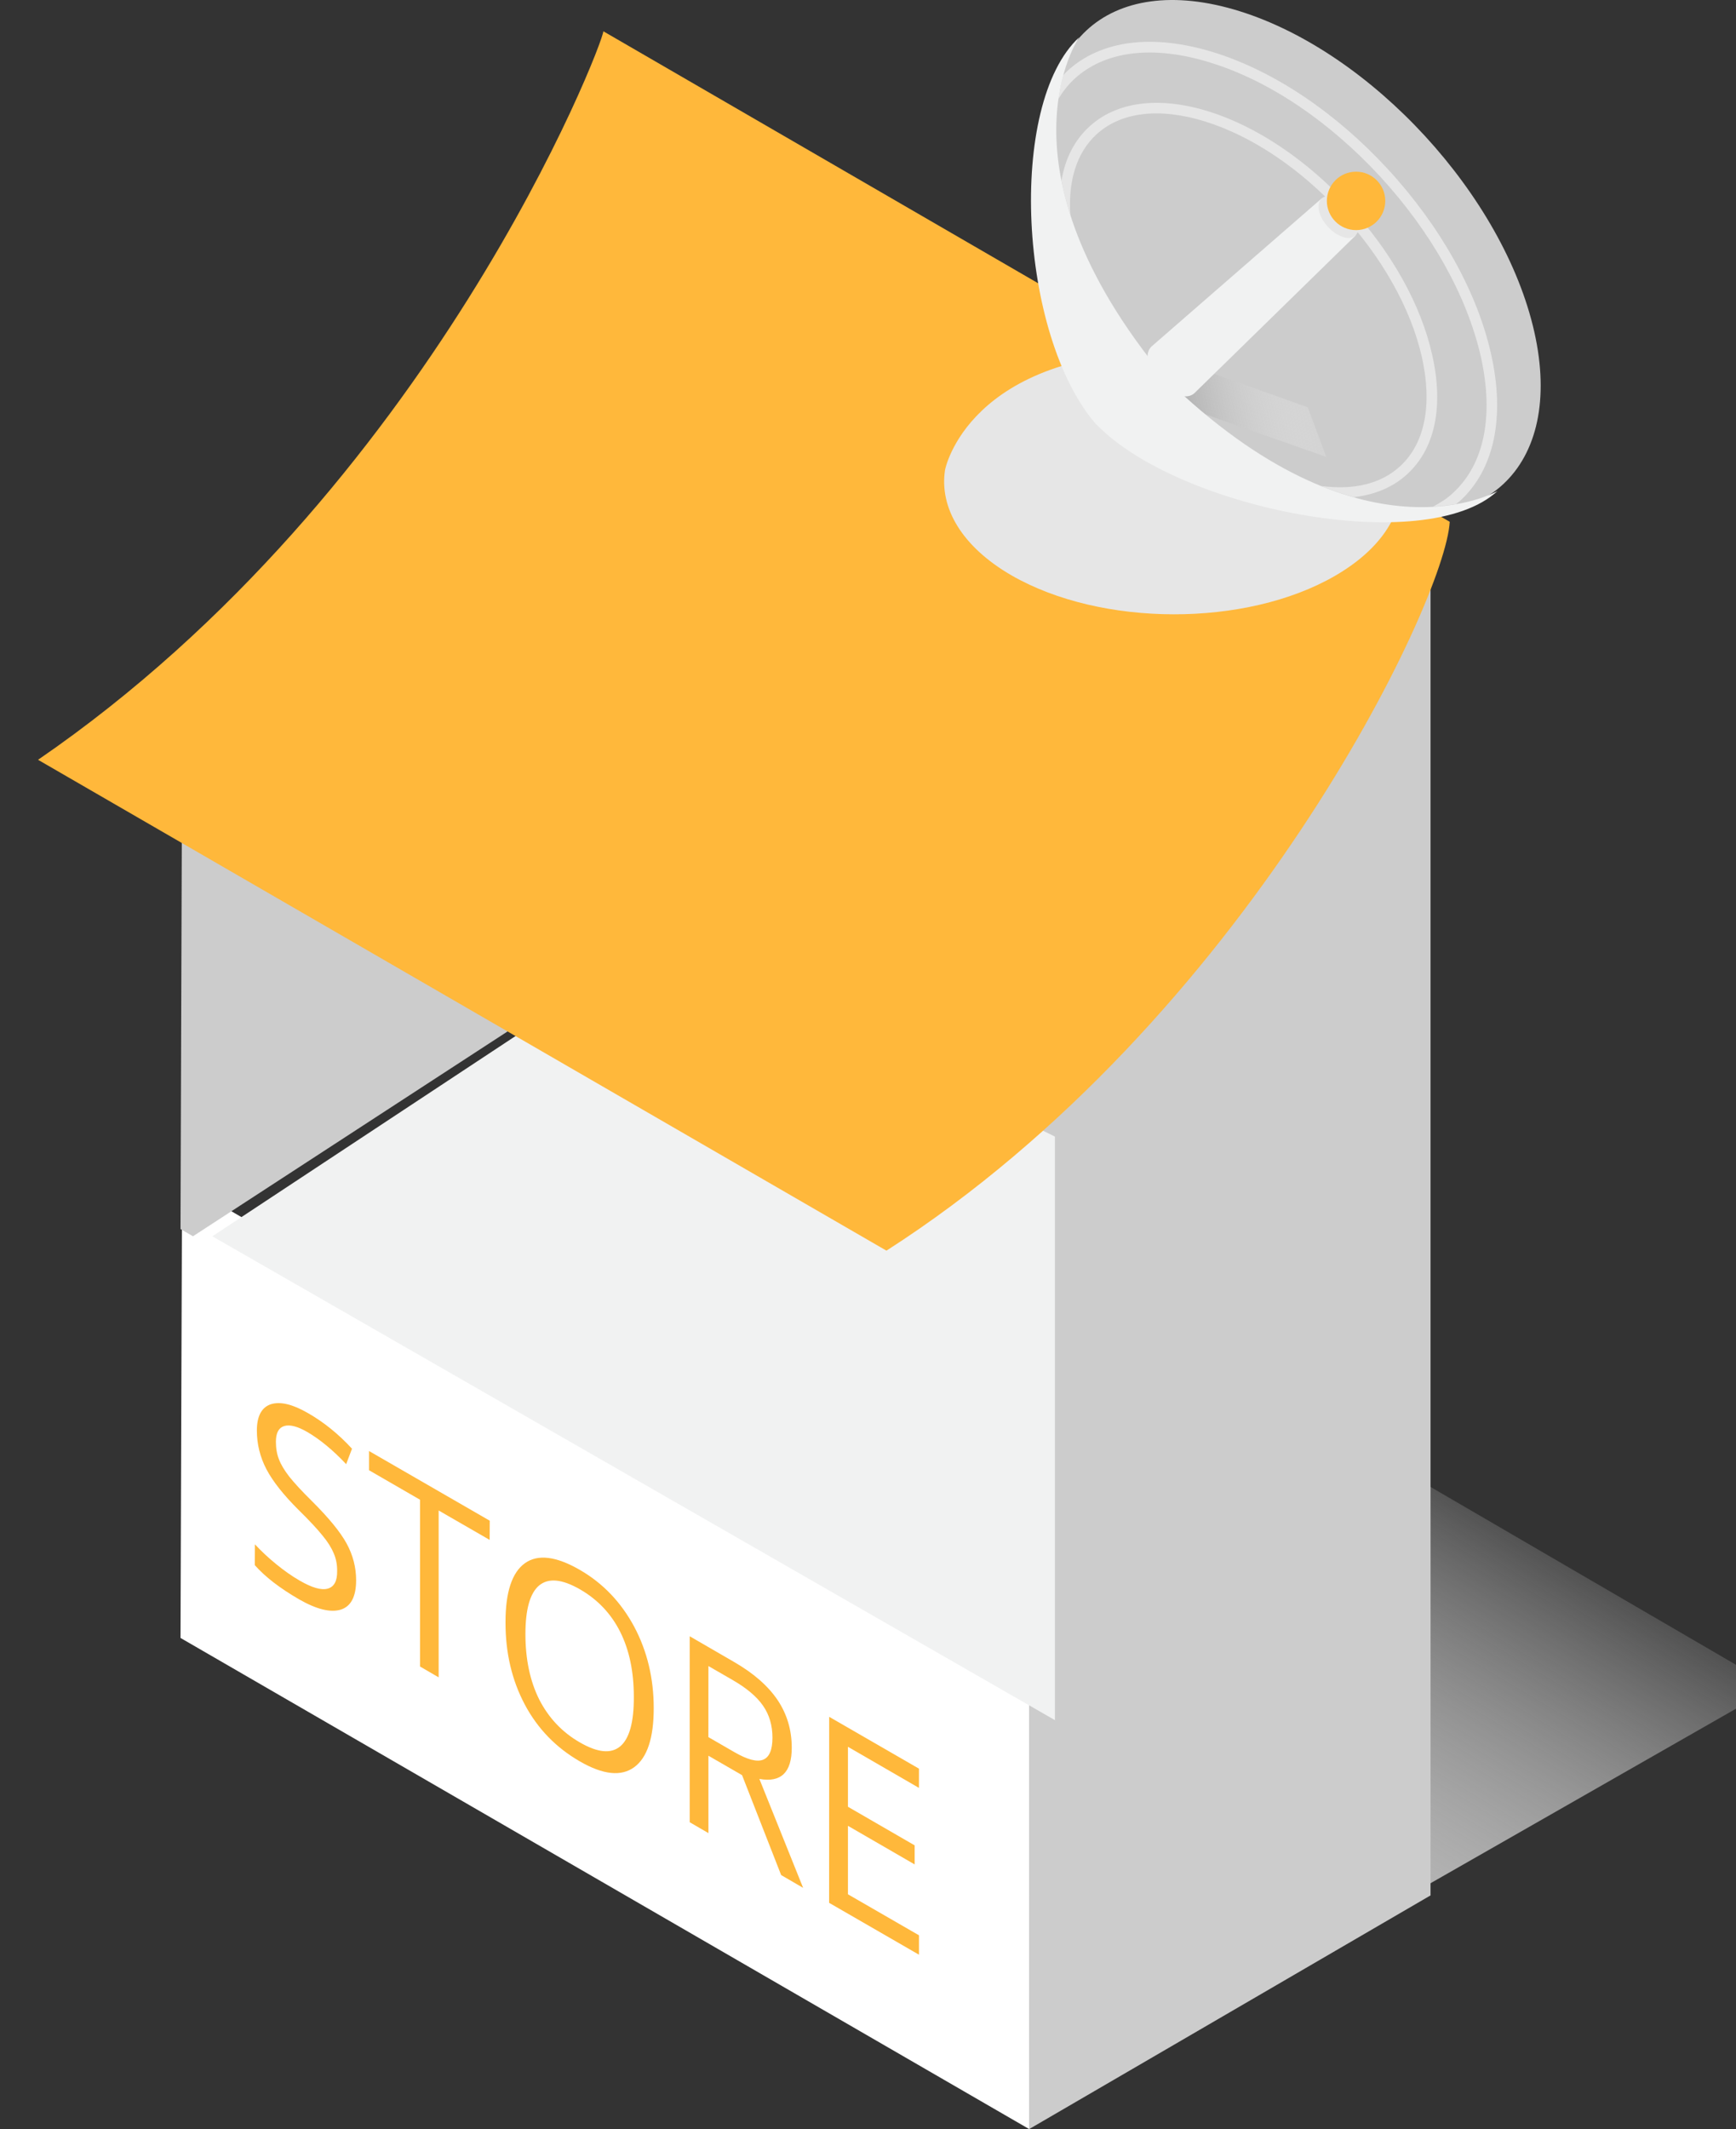<?xml version="1.0" encoding="utf-8"?>
<!-- Generator: Adobe Illustrator 16.0.0, SVG Export Plug-In . SVG Version: 6.00 Build 0)  -->
<!DOCTYPE svg PUBLIC "-//W3C//DTD SVG 1.1//EN" "http://www.w3.org/Graphics/SVG/1.1/DTD/svg11.dtd">
<svg version="1.1" id="Layer_1" xmlns="http://www.w3.org/2000/svg" xmlns:xlink="http://www.w3.org/1999/xlink" x="0px" y="0px"
	 width="45.354px" height="55.605px" viewBox="0 0 45.354 55.605" enable-background="new 0 0 45.354 55.605" xml:space="preserve">
<rect x="0" y="0" width="45.354" height="55.605" fill="#333333" stroke="none"/>
<g>
	
		<linearGradient id="SVGID_1_" gradientUnits="userSpaceOnUse" x1="-503.406" y1="263.356" x2="-508.993" y2="254.047" gradientTransform="matrix(1 0 0 -1 539.04 298.945)">
		<stop  offset="0" style="stop-color:#FFFFFF;stop-opacity:0"/>
		<stop  offset="1" style="stop-color:#B3B3B3"/>
	</linearGradient>
	<polygon fill="url(#SVGID_1_)" points="37.001,49.398 46.348,44.059 27.641,33.169 18.565,37.709 	"/>
	<path fill="#CCCCCC" d="M37.374,14.208v35.295l-10.488,6.104V32.33C26.886,32.33,26.785,21.337,37.374,14.208z"/>
	<path fill="#FFFFFF" d="M4.755,31.326L4.716,42.779l22.17,12.826V43.74v-0.029L4.773,30.898
		C4.757,31.164,4.755,31.326,4.755,31.326z"/>
	<g>
		<path fill="#CCCCCC" d="M4.773,20.219c-0.017,0.266-0.019,0.427-0.019,0.427L4.716,32.1l0.326,0.188l11.833-7.702L4.773,20.219z"
			/>
		<polygon fill="#F1F2F2" points="17.212,24.587 5.548,32.289 27.561,44.926 27.561,29.715 27.561,29.685 		"/>
	</g>
	<path fill="#FFB83B" d="M0.994,19.844l22.165,12.82c9.354-6,14.604-16.95,14.716-19.036L15.763,0.817
		C15.755,1.144,11.272,12.787,0.994,19.844z"/>
	<g>
		<path fill="#E6E6E6" d="M30.634,9.17c3.252,0,5.973,3.424,5.973,3.424c0.015,0.889-0.563,1.772-1.733,2.448
			c-2.326,1.343-6.104,1.335-8.448-0.015c-1.304-0.754-1.886-1.77-1.737-2.749C24.686,12.277,25.281,9.17,30.634,9.17z"/>
		<g>
			<path fill="#CCCCCC" d="M35.281,13.147c-3.458-1.076-6.906-4.823-7.703-8.375c-0.801-3.549,1.346-5.559,4.804-4.481
				c3.454,1.077,6.902,4.827,7.703,8.378C40.883,12.215,38.732,14.224,35.281,13.147z"/>
			
				<linearGradient id="SVGID_2_" gradientUnits="userSpaceOnUse" x1="-1057.507" y1="276.558" x2="-1059.714" y2="272.881" gradientTransform="matrix(0.678 0.735 0.735 -0.678 548.929 974.802)">
				<stop  offset="0" style="stop-color:#FFFFFF;stop-opacity:0"/>
				<stop  offset="1" style="stop-color:#B3B3B3"/>
			</linearGradient>
			<polygon fill="url(#SVGID_2_)" points="30.716,10.548 34.651,11.935 34.166,10.638 30.306,9.258 			"/>
			<path fill="#E6E6E6" d="M27.964,5.621c-0.063-0.901,0.167-1.633,0.676-2.106c0.646-0.595,1.654-0.712,2.848-0.341
				c1.22,0.381,2.479,1.225,3.543,2.381c1.081,1.171,1.833,2.51,2.117,3.774c0.277,1.24,0.08,2.25-0.567,2.846
				c-0.494,0.458-1.217,0.633-2.066,0.517c0.299,0.121,0.578,0.217,0.851,0.293c0.553-0.063,1.029-0.26,1.401-0.604
				c0.728-0.668,0.953-1.771,0.65-3.111c-0.291-1.313-1.068-2.696-2.18-3.901c-1.1-1.191-2.398-2.065-3.664-2.46
				c-1.29-0.4-2.402-0.26-3.117,0.401c-0.386,0.354-0.628,0.834-0.724,1.406C27.782,5.001,27.866,5.302,27.964,5.621z"/>
			<g>
				<path fill="#E6E6E6" d="M27.651,2.584c0.113-0.188,0.251-0.367,0.413-0.518c0.805-0.744,2.069-0.896,3.566-0.428
					c1.522,0.47,3.087,1.524,4.422,2.967c1.34,1.454,2.274,3.124,2.634,4.703c0.348,1.551,0.093,2.815-0.723,3.564
					c-0.152,0.146-0.336,0.26-0.525,0.361c0.224-0.017,0.421-0.038,0.604-0.067c0.033-0.034,0.076-0.058,0.111-0.092
					c0.886-0.819,1.174-2.177,0.801-3.832c-0.365-1.624-1.326-3.338-2.698-4.827c-1.36-1.477-2.976-2.56-4.54-3.046
					c-1.599-0.496-2.959-0.323-3.837,0.49c-0.04,0.036-0.073,0.076-0.104,0.113C27.727,2.158,27.68,2.358,27.651,2.584z"/>
			</g>
			<g>
				<g>
					<path fill="#F1F2F2" d="M30.078,9.055c-0.085,0.086-0.124,0.227-0.079,0.407c0.079,0.365,0.436,0.75,0.789,0.862
						c0.176,0.054,0.325,0.03,0.414-0.053l4.215-4.121l-0.891-0.965L30.078,9.055z"/>
					<path fill="#E6E6E6" d="M35.089,6.191c-0.281-0.089-0.563-0.394-0.629-0.682c-0.064-0.287,0.109-0.453,0.393-0.363
						c0.281,0.087,0.563,0.391,0.625,0.679C35.542,6.118,35.366,6.278,35.089,6.191z"/>
				</g>
				<circle fill="#FFB83B" cx="35.428" cy="5.247" r="0.763"/>
				<path fill="#F1F2F2" d="M39.124,12.824c0,0-3.539,2.065-8.685-2.95c-4.588-5.534-2.245-8.9-2.245-8.9
					c-1.89,1.744-1.58,7.791,0.448,10.115v0.001h0.008l0.002,0.007v-0.004C30.803,13.304,37.24,14.565,39.124,12.824z"/>
			</g>
		</g>
	</g>
	<g>
		<path fill="#FFB83B" d="M9.304,41.271c0,0.427-0.135,0.684-0.4,0.768c-0.27,0.083-0.635-0.007-1.095-0.271
			c-0.497-0.289-0.882-0.584-1.152-0.89l0.003-0.544c0.172,0.184,0.358,0.358,0.563,0.524c0.203,0.165,0.404,0.307,0.604,0.422
			c0.324,0.188,0.568,0.258,0.736,0.211c0.166-0.047,0.248-0.199,0.245-0.453c0.003-0.169-0.027-0.324-0.087-0.465
			c-0.059-0.143-0.153-0.297-0.294-0.467c-0.136-0.17-0.345-0.394-0.626-0.67c-0.391-0.389-0.671-0.742-0.84-1.062
			c-0.166-0.317-0.25-0.656-0.25-1.012c0-0.375,0.123-0.604,0.363-0.686c0.247-0.078,0.567-0.003,0.969,0.229
			c0.42,0.24,0.803,0.551,1.153,0.932l-0.152,0.403c-0.346-0.368-0.686-0.646-1.011-0.837c-0.259-0.15-0.462-0.203-0.608-0.158
			c-0.144,0.045-0.217,0.18-0.217,0.409c0,0.169,0.025,0.321,0.08,0.46c0.052,0.139,0.143,0.289,0.27,0.453
			c0.131,0.164,0.324,0.375,0.588,0.635c0.441,0.438,0.744,0.808,0.91,1.111C9.222,40.619,9.304,40.938,9.304,41.271z"/>
		<path fill="#FFB83B" d="M11.46,43.808l-0.487-0.283v-4.356l-1.332-0.77v-0.502l3.154,1.82l-0.003,0.501l-1.332-0.768V43.808z"/>
		<path fill="#FFB83B" d="M17.079,44.614c0,0.778-0.17,1.292-0.51,1.541c-0.341,0.248-0.814,0.198-1.42-0.152
			c-0.62-0.357-1.103-0.853-1.438-1.484c-0.336-0.633-0.506-1.349-0.504-2.146c-0.002-0.791,0.171-1.307,0.508-1.547
			s0.817-0.182,1.438,0.178c0.604,0.35,1.074,0.845,1.416,1.481C16.909,43.125,17.079,43.835,17.079,44.614z M13.727,42.679
			c0,0.658,0.121,1.228,0.361,1.708c0.245,0.479,0.598,0.854,1.059,1.119c0.468,0.271,0.818,0.304,1.058,0.103
			c0.237-0.201,0.358-0.632,0.354-1.293c0-0.653-0.117-1.218-0.354-1.692c-0.237-0.475-0.588-0.846-1.052-1.114
			c-0.469-0.269-0.82-0.303-1.065-0.104C13.848,41.605,13.727,42.029,13.727,42.679z"/>
		<path fill="#FFB83B" d="M18.508,45.855v2.021l-0.489-0.284v-4.857l1.153,0.668c0.518,0.298,0.897,0.632,1.146,1.002
			c0.247,0.372,0.367,0.784,0.367,1.243c0,0.643-0.28,0.915-0.846,0.813l1.143,2.845l-0.574-0.334l-1.021-2.609L18.508,45.855z
			 M18.507,45.369l0.673,0.389c0.343,0.199,0.598,0.267,0.759,0.2c0.16-0.064,0.242-0.257,0.242-0.573
			c0-0.32-0.082-0.601-0.247-0.837c-0.163-0.236-0.429-0.46-0.792-0.669l-0.634-0.366L18.507,45.369z"/>
		<path fill="#FFB83B" d="M24.009,51.052l-2.348-1.355l0.002-4.858l2.346,1.354l-0.001,0.502l-1.855-1.073v1.566l1.743,1.008v0.498
			l-1.743-1.008v1.788l1.856,1.071V51.052z"/>
	</g>
</g>
</svg>

